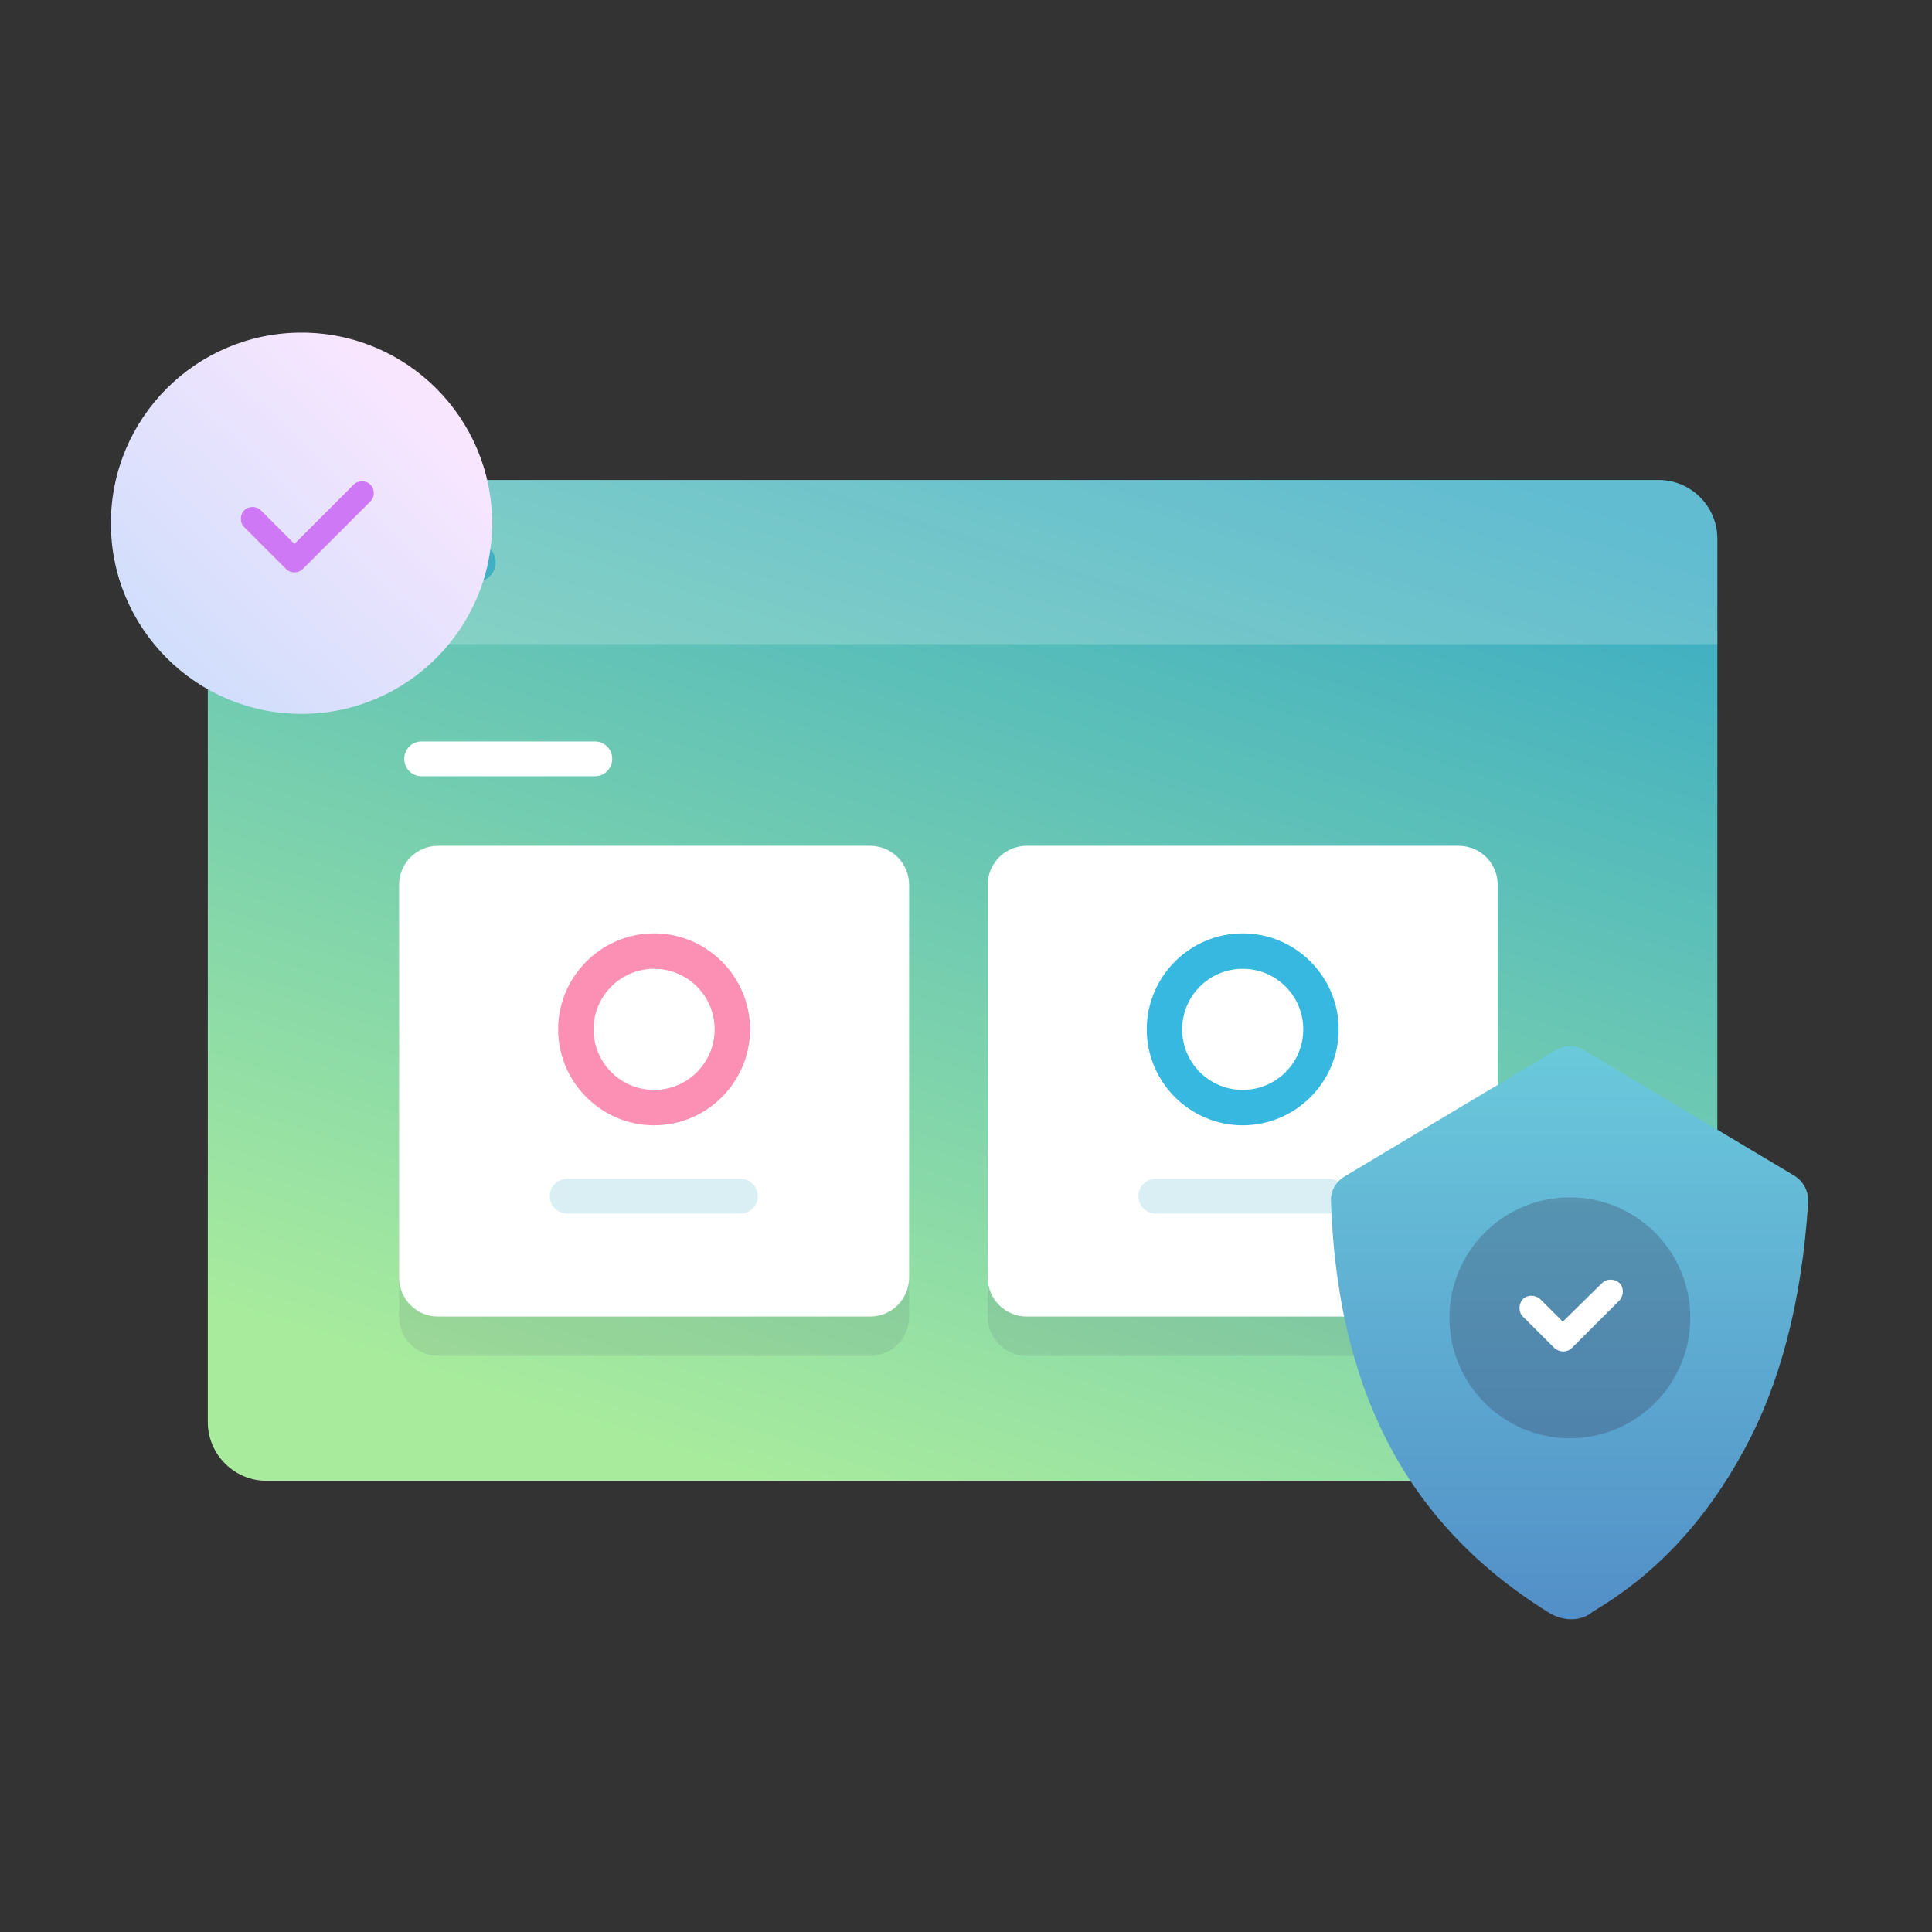 <?xml version="1.0" encoding="utf-8"?>
<!-- Generator: Adobe Illustrator 23.0.2, SVG Export Plug-In . SVG Version: 6.00 Build 0)  -->
<svg version="1.1" id="Layer_1" xmlns="http://www.w3.org/2000/svg" xmlns:xlink="http://www.w3.org/1999/xlink" x="0px" y="0px"
	 viewBox="0 0 300 300" style="enable-background:new 0 0 300 300;" xml:space="preserve">
<rect x="0" y="0" width="300" height="300" fill="#333333" stroke="none"/>
<style type="text/css">
	.st0{fill:url(#Path_1_);}
	.st1{opacity:0.1;fill:#373A5B;enable-background:new    ;}
	.st2{fill:#FFFFFF;}
	.st3{fill:#FB8FB4;}
	.st4{fill:#D9EFF3;}
	.st5{fill:#36B8E1;}
	.st6{opacity:0.2;fill:#FFFFFF;enable-background:new    ;}
	.st7{fill:#99FF87;}
	.st8{fill:#41B0C3;}
	.st9{fill:url(#Path_2_);}
	.st10{opacity:0.3;fill:#383B5C;enable-background:new    ;}
	.st11{fill:url(#Oval_1_);}
	.st12{fill:#CF78F6;}
</style>
<g id="Dashboard-2" transform="translate(201.468, 556.736)">
	
		<linearGradient id="Path_1_" gradientUnits="userSpaceOnUse" x1="-720.839" y1="-70.734" x2="-722.329" y2="-73.801" gradientTransform="matrix(76.943 0 0 -51.024 55473.938 -4099.123)">
		<stop  offset="0" style="stop-color:#39ABC5"/>
		<stop  offset="1" style="stop-color:#A8EB9D"/>
	</linearGradient>
	<path id="Path_27_" class="st0" d="M-160.1-482.2H56.1c5,0,9.1,4.1,9.1,9.1v137.2c0,5-4.1,9.1-9.1,9.1h-216.2c-5,0-9.1-4.1-9.1-9.1
		v-137.2C-169.2-478.1-165.1-482.2-160.1-482.2z"/>
	<g id="Group-25" transform="translate(10, 18)">
		<path class="st1" d="M-143.4-437.3h67c3.4,0,6.1,2.7,6.1,6.1v60.9c0,3.4-2.7,6.1-6.1,6.1h-67c-3.4,0-6.1-2.7-6.1-6.1v-60.9
			C-149.5-434.6-146.8-437.3-143.4-437.3z"/>
		<path class="st2" d="M-143.4-443.4h67c3.4,0,6.1,2.7,6.1,6.1v60.9c0,3.4-2.7,6.1-6.1,6.1h-67c-3.4,0-6.1-2.7-6.1-6.1v-60.9
			C-149.5-440.7-146.8-443.4-143.4-443.4z"/>
		<path id="Oval_27_" class="st3" d="M-109.9-400c-8.2,0-14.9-6.7-14.9-14.9s6.7-14.9,14.9-14.9s14.9,6.7,14.9,14.9
			S-101.7-400-109.9-400z M-109.9-405.5c5.2,0,9.4-4.2,9.4-9.4s-4.2-9.4-9.4-9.4c-5.2,0-9.4,4.2-9.4,9.4S-115.1-405.5-109.9-405.5z"
			/>
		<path id="Path-130_8_" class="st4" d="M-123.4-386.3c-1.5,0-2.7-1.2-2.7-2.7c0-1.5,1.2-2.7,2.7-2.7h26.9c1.5,0,2.7,1.2,2.7,2.7
			c0,1.5-1.2,2.7-2.7,2.7H-123.4z"/>
	</g>
	<g id="Group-25-Copy" transform="translate(40, 18)">
		<path class="st1" d="M-82-437.3h67c3.4,0,6.1,2.7,6.1,6.1v60.9c0,3.4-2.7,6.1-6.1,6.1h-67c-3.4,0-6.1-2.7-6.1-6.1v-60.9
			C-88.1-434.6-85.4-437.3-82-437.3z"/>
		<path class="st2" d="M-82-443.4h67c3.4,0,6.1,2.7,6.1,6.1v60.9c0,3.4-2.7,6.1-6.1,6.1h-67c-3.4,0-6.1-2.7-6.1-6.1v-60.9
			C-88.1-440.7-85.4-443.4-82-443.4z"/>
		<path class="st5" d="M-48.5-400c-8.2,0-14.9-6.7-14.9-14.9s6.7-14.9,14.9-14.9s14.9,6.7,14.9,14.9S-40.3-400-48.5-400z
			 M-48.5-405.5c5.2,0,9.4-4.2,9.4-9.4s-4.2-9.4-9.4-9.4s-9.4,4.2-9.4,9.4S-53.7-405.5-48.5-405.5z"/>
		<path class="st4" d="M-62-386.3c-1.5,0-2.7-1.2-2.7-2.7c0-1.5,1.2-2.7,2.7-2.7h26.9c1.5,0,2.7,1.2,2.7,2.7c0,1.5-1.2,2.7-2.7,2.7
			H-62z"/>
	</g>
	<path class="st6" d="M-160.1-482.2H56.1c5,0,9.1,4.1,9.1,9.1v16.4h-234.5v-16.4C-169.2-478.1-165.1-482.2-160.1-482.2z"/>
	<circle class="st7" cx="-151.8" cy="-469.4" r="3"/>
	<circle id="Oval-Copy-58_1_" class="st8" cx="-139.7" cy="-469.4" r="3"/>
	<circle id="Oval-Copy-59_1_" class="st8" cx="-127.5" cy="-469.4" r="3"/>
	<path class="st2" d="M-136-436.2c-1.5,0-2.7-1.2-2.7-2.7c0-1.5,1.2-2.7,2.7-2.7h26.9c1.5,0,2.7,1.2,2.7,2.7c0,1.5-1.2,2.7-2.7,2.7
		H-136z"/>
</g>
<g id="Security" transform="translate(250.47, 254.128)">
	
		<linearGradient id="Path_2_" gradientUnits="userSpaceOnUse" x1="-1356.221" y1="171.784" x2="-1356.221" y2="173.651" gradientTransform="matrix(49.357 0 0 59.23 66932.641 -10268.603)">
		<stop  offset="0" style="stop-color:#6BCBDC"/>
		<stop  offset="1" style="stop-color:#4D82C3"/>
	</linearGradient>
	<path id="Path_77_" class="st9" d="M-4.4-91l32.5,19.4c1.5,0.9,2.3,2.5,2.2,4.2c-1,15.5-4.4,28.4-10.1,38.7
		c-6,11-13.8,19.2-23.3,24.8c-1.8,1.6-4.7,1.6-7,0.1c-11.1-6.9-19.5-15.8-25.1-26.8c-5.3-10.4-8.1-22.7-8.6-36.9l0,0
		c-0.1-1.7,0.8-3.2,2.2-4L-9-91C-7.6-91.9-5.8-91.9-4.4-91z"/>
	<circle id="Oval_55_" class="st10" cx="-6.7" cy="-49.5" r="18.7"/>
	<path id="Path-131_2_" class="st2" d="M-1.7-54.9c0.7-0.7,1.9-0.7,2.7,0c0.7,0.7,0.7,1.9,0,2.7l-7.4,7.4c-0.7,0.7-1.9,0.7-2.7,0
		l-4.9-4.9c-0.7-0.7-0.7-1.9,0-2.7c0.7-0.7,1.9-0.7,2.7,0l3.5,3.5L-1.7-54.9z"/>
</g>
<g id="Check-6" transform="translate(581.418, 218.052)">
	
		<linearGradient id="Oval_1_" gradientUnits="userSpaceOnUse" x1="-1091.903" y1="265.055" x2="-1093.224" y2="263.687" gradientTransform="matrix(32 0 0 -32 34423.363 8327.336)">
		<stop  offset="0" style="stop-color:#F8E6FF"/>
		<stop  offset="1" style="stop-color:#CBDDFB"/>
	</linearGradient>
	<circle id="Oval_10_" class="st11" cx="-534.6" cy="-136.8" r="29.6"/>
	<path id="Path_14_" class="st12" d="M-526.5-142.8c0.7-0.7,1.9-0.7,2.6,0c0.7,0.7,0.7,1.9,0,2.6l-10.5,10.5c-0.7,0.7-1.9,0.7-2.6,0
		l-6.5-6.5c-0.7-0.7-0.7-1.9,0-2.6c0.7-0.7,1.9-0.7,2.6,0l5.2,5.2L-526.5-142.8z"/>
</g>
</svg>

